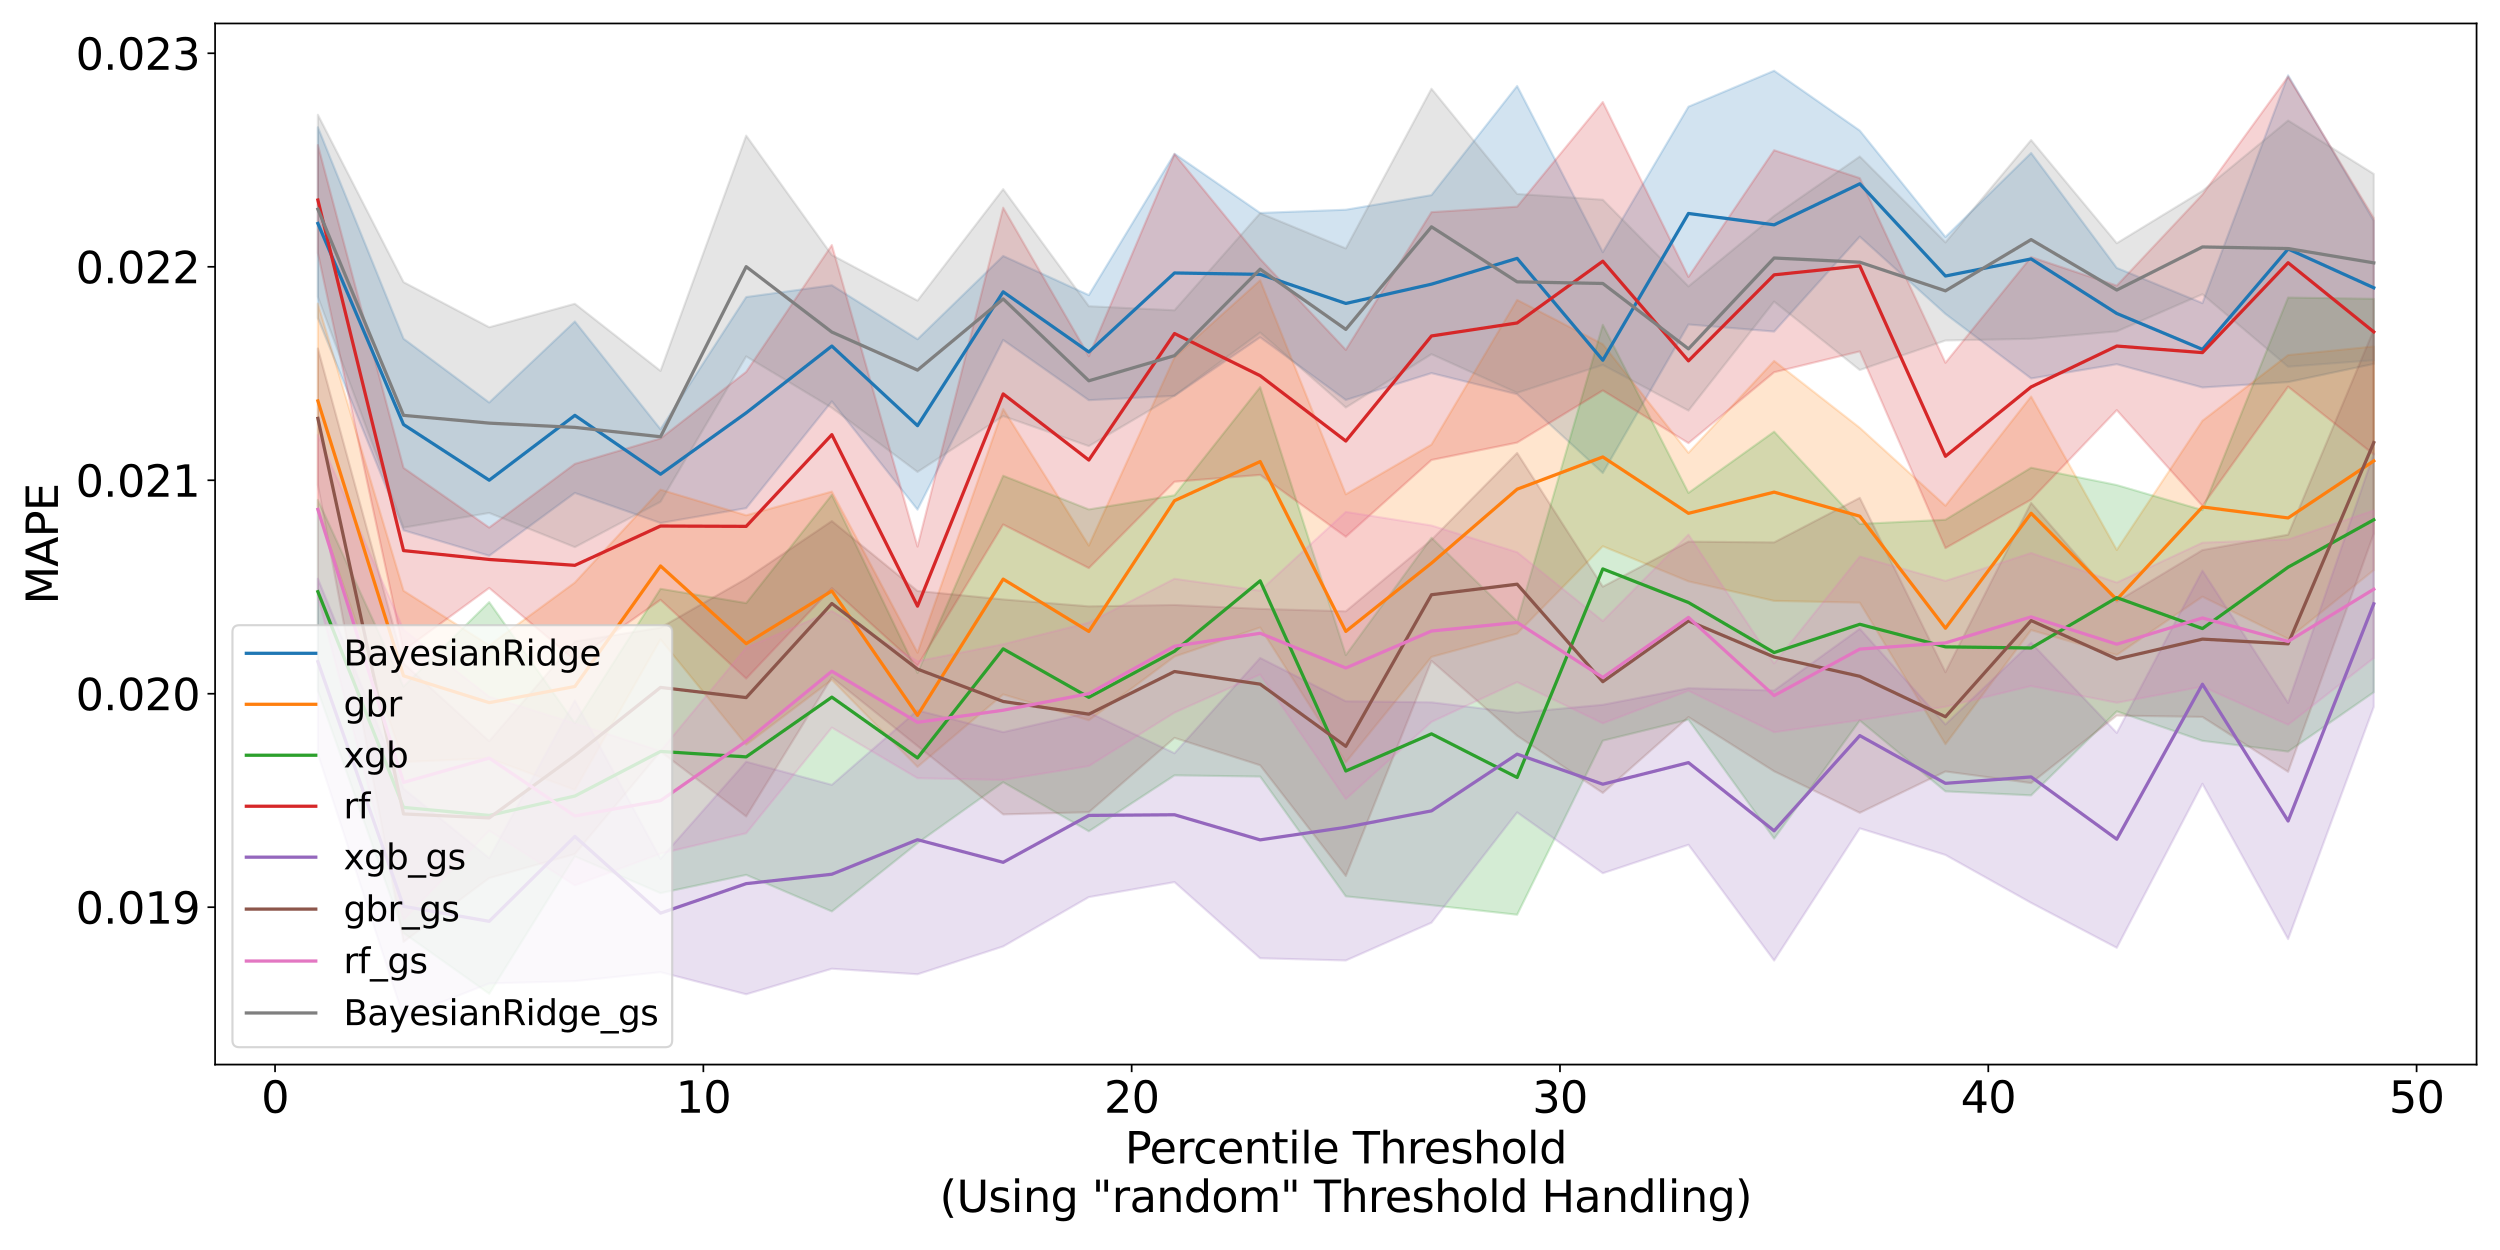 <?xml version="1.0" encoding="utf-8" standalone="no"?>
<!DOCTYPE svg PUBLIC "-//W3C//DTD SVG 1.1//EN"
  "http://www.w3.org/Graphics/SVG/1.1/DTD/svg11.dtd">
<svg xmlns:xlink="http://www.w3.org/1999/xlink" width="1152pt" height="576pt" viewBox="0 0 1152 576" xmlns="http://www.w3.org/2000/svg" version="1.1">
 <defs>
  <style type="text/css">*{stroke-linejoin: round; stroke-linecap: butt}</style>
 </defs>
 <g id="figure_1">
  <g id="patch_1">
   <path d="M 0 576 
L 1152 576 
L 1152 0 
L 0 0 
z
" style="fill: #ffffff"/>
  </g>
  <g id="axes_1">
   <g id="patch_2">
    <path d="M 99.11 490.552 
L 1141.2 490.552 
L 1141.2 10.8 
L 99.11 10.8 
z
" style="fill: #ffffff"/>
   </g>
   <g id="PolyCollection_1">
    <defs>
     <path id="m01909a61e6" d="M 146.478 -517.338 
L 146.478 -429.423 
L 185.951 -331.64 
L 225.424 -319.913 
L 264.897 -348.861 
L 304.37 -334.998 
L 343.843 -341.841 
L 383.316 -391.044 
L 422.789 -341.162 
L 462.263 -419.337 
L 501.736 -391.6 
L 541.209 -393.608 
L 580.682 -420.566 
L 620.155 -391.697 
L 659.628 -404.064 
L 699.101 -394.306 
L 738.574 -358.037 
L 778.047 -426.482 
L 817.521 -423.212 
L 856.994 -466.954 
L 896.467 -431.342 
L 935.94 -401.613 
L 975.413 -408.172 
L 1014.886 -397.453 
L 1054.359 -399.935 
L 1093.832 -408.326 
L 1093.832 -474.315 
L 1093.832 -474.315 
L 1054.359 -541.293 
L 1014.886 -436.315 
L 975.413 -452.537 
L 935.94 -505.517 
L 896.467 -466.798 
L 856.994 -515.817 
L 817.521 -543.393 
L 778.047 -526.829 
L 738.574 -459.8 
L 699.101 -536.375 
L 659.628 -486.092 
L 620.155 -479.352 
L 580.682 -477.877 
L 541.209 -505.148 
L 501.736 -440.007 
L 462.263 -458.047 
L 422.789 -419.681 
L 383.316 -444.552 
L 343.843 -439.122 
L 304.37 -378.213 
L 264.897 -427.857 
L 225.424 -390.517 
L 185.951 -419.924 
L 146.478 -517.338 
z
" style="stroke: #1f77b4; stroke-opacity: 0.2"/>
    </defs>
    <g clip-path="url(#p52f78521dc)">
     <use xlink:href="#m01909a61e6" x="0" y="576" style="fill: #1f77b4; fill-opacity: 0.2; stroke: #1f77b4; stroke-opacity: 0.2"/>
    </g>
   </g>
   <g id="PolyCollection_2">
    <defs>
     <path id="m64535c2a07" d="M 146.478 -436.108 
L 146.478 -340.884 
L 185.951 -224.886 
L 225.424 -226.577 
L 264.897 -212.03 
L 304.37 -281.344 
L 343.843 -232.881 
L 383.316 -262.744 
L 422.789 -222.61 
L 462.263 -256.029 
L 501.736 -244.096 
L 541.209 -273.464 
L 580.682 -286.856 
L 620.155 -224.731 
L 659.628 -273.299 
L 699.101 -284.061 
L 738.574 -324.294 
L 778.047 -308.11 
L 817.521 -299.122 
L 856.994 -298.313 
L 896.467 -233.078 
L 935.94 -285.676 
L 975.413 -274.187 
L 1014.886 -301.062 
L 1054.359 -281.634 
L 1093.832 -313.29 
L 1093.832 -416.349 
L 1093.832 -416.349 
L 1054.359 -412.381 
L 1014.886 -382.12 
L 975.413 -322.579 
L 935.94 -393.281 
L 896.467 -342.949 
L 856.994 -378.862 
L 817.521 -409.684 
L 778.047 -367.323 
L 738.574 -417.388 
L 699.101 -437.79 
L 659.628 -371.127 
L 620.155 -348.216 
L 580.682 -446.837 
L 541.209 -411.329 
L 501.736 -324.579 
L 462.263 -387.559 
L 422.789 -275.24 
L 383.316 -349.476 
L 343.843 -338.533 
L 304.37 -350.363 
L 264.897 -307.551 
L 225.424 -278.659 
L 185.951 -303.77 
L 146.478 -436.108 
z
" style="stroke: #ff7f0e; stroke-opacity: 0.2"/>
    </defs>
    <g clip-path="url(#p52f78521dc)">
     <use xlink:href="#m64535c2a07" x="0" y="576" style="fill: #ff7f0e; fill-opacity: 0.2; stroke: #ff7f0e; stroke-opacity: 0.2"/>
    </g>
   </g>
   <g id="PolyCollection_3">
    <defs>
     <path id="m22da0d39d2" d="M 146.478 -345.618 
L 146.478 -257.666 
L 185.951 -146.061 
L 225.424 -118.066 
L 264.897 -181.372 
L 304.37 -164.446 
L 343.843 -172.857 
L 383.316 -156.016 
L 422.789 -187.512 
L 462.263 -215.572 
L 501.736 -192.955 
L 541.209 -218.719 
L 580.682 -218.158 
L 620.155 -162.974 
L 659.628 -158.878 
L 699.101 -154.493 
L 738.574 -234.706 
L 778.047 -244.383 
L 817.521 -189.589 
L 856.994 -243.992 
L 896.467 -211.335 
L 935.94 -209.492 
L 975.413 -248.215 
L 1014.886 -234.617 
L 1054.359 -229.67 
L 1093.832 -257.01 
L 1093.832 -438.294 
L 1093.832 -438.294 
L 1054.359 -438.88 
L 1014.886 -340.936 
L 975.413 -352.476 
L 935.94 -360.479 
L 896.467 -336.499 
L 856.994 -334.564 
L 817.521 -377.08 
L 778.047 -348.868 
L 738.574 -426.326 
L 699.101 -289.676 
L 659.628 -328.196 
L 620.155 -274.129 
L 580.682 -397.586 
L 541.209 -347.749 
L 501.736 -341.255 
L 462.263 -356.773 
L 422.789 -265.905 
L 383.316 -347.969 
L 343.843 -298.083 
L 304.37 -304.662 
L 264.897 -242.715 
L 225.424 -298.533 
L 185.951 -259.626 
L 146.478 -345.618 
z
" style="stroke: #2ca02c; stroke-opacity: 0.2"/>
    </defs>
    <g clip-path="url(#p52f78521dc)">
     <use xlink:href="#m22da0d39d2" x="0" y="576" style="fill: #2ca02c; fill-opacity: 0.2; stroke: #2ca02c; stroke-opacity: 0.2"/>
    </g>
   </g>
   <g id="PolyCollection_4">
    <defs>
     <path id="m56a2da8951" d="M 146.478 -509.125 
L 146.478 -459.365 
L 185.951 -276.23 
L 225.424 -305.063 
L 264.897 -271.735 
L 304.37 -299.605 
L 343.843 -263.316 
L 383.316 -304.963 
L 422.789 -269.24 
L 462.263 -334.316 
L 501.736 -314.222 
L 541.209 -354.028 
L 580.682 -357.176 
L 620.155 -328.659 
L 659.628 -364.052 
L 699.101 -372.053 
L 738.574 -396.093 
L 778.047 -371.813 
L 817.521 -404.481 
L 856.994 -414.083 
L 896.467 -323.442 
L 935.94 -345.789 
L 975.413 -387.013 
L 1014.886 -342.889 
L 1054.359 -397.83 
L 1093.832 -366.579 
L 1093.832 -475.544 
L 1093.832 -475.544 
L 1054.359 -540.717 
L 1014.886 -486.356 
L 975.413 -444.365 
L 935.94 -457.52 
L 896.467 -408.829 
L 856.994 -493.914 
L 817.521 -506.771 
L 778.047 -448.383 
L 738.574 -528.994 
L 699.101 -480.77 
L 659.628 -478.237 
L 620.155 -414.772 
L 580.682 -456.666 
L 541.209 -504.949 
L 501.736 -411.869 
L 462.263 -480.282 
L 422.789 -324.136 
L 383.316 -463.054 
L 343.843 -404.631 
L 304.37 -373.95 
L 264.897 -362.229 
L 225.424 -332.878 
L 185.951 -360.387 
L 146.478 -509.125 
z
" style="stroke: #d62728; stroke-opacity: 0.2"/>
    </defs>
    <g clip-path="url(#p52f78521dc)">
     <use xlink:href="#m56a2da8951" x="0" y="576" style="fill: #d62728; fill-opacity: 0.2; stroke: #d62728; stroke-opacity: 0.2"/>
    </g>
   </g>
   <g id="PolyCollection_5">
    <defs>
     <path id="mfd6b260ff7" d="M 146.478 -309.35 
L 146.478 -228.538 
L 185.951 -107.255 
L 225.424 -122.826 
L 264.897 -123.895 
L 304.37 -128.023 
L 343.843 -117.833 
L 383.316 -129.606 
L 422.789 -127.06 
L 462.263 -139.887 
L 501.736 -162.625 
L 541.209 -169.53 
L 580.682 -134.439 
L 620.155 -133.413 
L 659.628 -150.827 
L 699.101 -201.667 
L 738.574 -173.628 
L 778.047 -186.724 
L 817.521 -133.368 
L 856.994 -194.297 
L 896.467 -182.048 
L 935.94 -159.97 
L 975.413 -139.259 
L 1014.886 -214.83 
L 1054.359 -143.256 
L 1093.832 -250.28 
L 1093.832 -366.909 
L 1093.832 -366.909 
L 1054.359 -252.092 
L 1014.886 -313.054 
L 975.413 -238.277 
L 935.94 -279.819 
L 896.467 -242.179 
L 856.994 -286.251 
L 817.521 -257.816 
L 778.047 -258.856 
L 738.574 -251.226 
L 699.101 -247.568 
L 659.628 -252.35 
L 620.155 -252.848 
L 580.682 -272.801 
L 541.209 -228.898 
L 501.736 -247.657 
L 462.263 -238.619 
L 422.789 -248.655 
L 383.316 -214.332 
L 343.843 -224.984 
L 304.37 -180.246 
L 264.897 -253.264 
L 225.424 -180.551 
L 185.951 -212.57 
L 146.478 -309.35 
z
" style="stroke: #9467bd; stroke-opacity: 0.2"/>
    </defs>
    <g clip-path="url(#p52f78521dc)">
     <use xlink:href="#mfd6b260ff7" x="0" y="576" style="fill: #9467bd; fill-opacity: 0.2; stroke: #9467bd; stroke-opacity: 0.2"/>
    </g>
   </g>
   <g id="PolyCollection_6">
    <defs>
     <path id="mc20f4c50bb" d="M 146.478 -415.412 
L 146.478 -352.499 
L 185.951 -141.967 
L 225.424 -171.39 
L 264.897 -182.465 
L 304.37 -229.691 
L 343.843 -199.784 
L 383.316 -263.876 
L 422.789 -232.258 
L 462.263 -200.726 
L 501.736 -201.729 
L 541.209 -235.991 
L 580.682 -223.363 
L 620.155 -172.349 
L 659.628 -271.477 
L 699.101 -236.994 
L 738.574 -210.624 
L 778.047 -245.566 
L 817.521 -220.594 
L 856.994 -201.468 
L 896.467 -220.515 
L 935.94 -215.164 
L 975.413 -246.266 
L 1014.886 -245.647 
L 1054.359 -220.355 
L 1093.832 -330.059 
L 1093.832 -424.019 
L 1093.832 -424.019 
L 1054.359 -329.617 
L 1014.886 -322.52 
L 975.413 -298.786 
L 935.94 -344.263 
L 896.467 -266.25 
L 856.994 -346.599 
L 817.521 -326.062 
L 778.047 -326.406 
L 738.574 -305.649 
L 699.101 -367.281 
L 659.628 -327.236 
L 620.155 -294.312 
L 580.682 -295.418 
L 541.209 -297.225 
L 501.736 -296.586 
L 462.263 -299.775 
L 422.789 -303.683 
L 383.316 -335.888 
L 343.843 -309.321 
L 304.37 -286.785 
L 264.897 -280.391 
L 225.424 -234.476 
L 185.951 -270.32 
L 146.478 -415.412 
z
" style="stroke: #8c564b; stroke-opacity: 0.2"/>
    </defs>
    <g clip-path="url(#p52f78521dc)">
     <use xlink:href="#mc20f4c50bb" x="0" y="576" style="fill: #8c564b; fill-opacity: 0.2; stroke: #8c564b; stroke-opacity: 0.2"/>
    </g>
   </g>
   <g id="PolyCollection_7">
    <defs>
     <path id="m03804dda75" d="M 146.478 -375.572 
L 146.478 -301.052 
L 185.951 -152.098 
L 225.424 -193.226 
L 264.897 -168.046 
L 304.37 -182.657 
L 343.843 -192.041 
L 383.316 -240.74 
L 422.789 -217.392 
L 462.263 -216.611 
L 501.736 -223.007 
L 541.209 -247.629 
L 580.682 -265.213 
L 620.155 -207.789 
L 659.628 -243.347 
L 699.101 -261.679 
L 738.574 -242.67 
L 778.047 -257.691 
L 817.521 -238.608 
L 856.994 -244.142 
L 896.467 -250.349 
L 935.94 -259.879 
L 975.413 -252.17 
L 1014.886 -259.62 
L 1054.359 -242.04 
L 1093.832 -272.792 
L 1093.832 -340.785 
L 1093.832 -340.785 
L 1054.359 -327.413 
L 1014.886 -325.938 
L 975.413 -307.541 
L 935.94 -321.189 
L 896.467 -308.315 
L 856.994 -319.54 
L 817.521 -270.276 
L 778.047 -329.659 
L 738.574 -289.81 
L 699.101 -321.534 
L 659.628 -333.842 
L 620.155 -340.115 
L 580.682 -303.786 
L 541.209 -309.3 
L 501.736 -289.102 
L 462.263 -279.149 
L 422.789 -271.31 
L 383.316 -294.425 
L 343.843 -277.546 
L 304.37 -229.913 
L 264.897 -242.661 
L 225.424 -254.983 
L 185.951 -285.82 
L 146.478 -375.572 
z
" style="stroke: #e377c2; stroke-opacity: 0.2"/>
    </defs>
    <g clip-path="url(#p52f78521dc)">
     <use xlink:href="#m03804dda75" x="0" y="576" style="fill: #e377c2; fill-opacity: 0.2; stroke: #e377c2; stroke-opacity: 0.2"/>
    </g>
   </g>
   <g id="PolyCollection_8">
    <defs>
     <path id="mcd032d65b9" d="M 146.478 -523.113 
L 146.478 -439.162 
L 185.951 -332.877 
L 225.424 -339.649 
L 264.897 -323.87 
L 304.37 -344.779 
L 343.843 -411.768 
L 383.316 -388.061 
L 422.789 -358.54 
L 462.263 -384.278 
L 501.736 -370.436 
L 541.209 -393.682 
L 580.682 -422.786 
L 620.155 -388.22 
L 659.628 -412.795 
L 699.101 -394.987 
L 738.574 -407.839 
L 778.047 -386.802 
L 817.521 -437.036 
L 856.994 -405.498 
L 896.467 -419.101 
L 935.94 -419.887 
L 975.413 -423.303 
L 1014.886 -440.416 
L 1054.359 -407.019 
L 1093.832 -410.011 
L 1093.832 -495.844 
L 1093.832 -495.844 
L 1054.359 -520.474 
L 1014.886 -488.007 
L 975.413 -463.93 
L 935.94 -511.458 
L 896.467 -464.294 
L 856.994 -503.883 
L 817.521 -476.517 
L 778.047 -444.02 
L 738.574 -483.96 
L 699.101 -486.625 
L 659.628 -535.102 
L 620.155 -461.505 
L 580.682 -477.748 
L 541.209 -433.018 
L 501.736 -434.889 
L 462.263 -488.835 
L 422.789 -437.482 
L 383.316 -458.46 
L 343.843 -513.494 
L 304.37 -405.086 
L 264.897 -436.017 
L 225.424 -425.2 
L 185.951 -445.988 
L 146.478 -523.113 
z
" style="stroke: #7f7f7f; stroke-opacity: 0.2"/>
    </defs>
    <g clip-path="url(#p52f78521dc)">
     <use xlink:href="#mcd032d65b9" x="0" y="576" style="fill: #7f7f7f; fill-opacity: 0.2; stroke: #7f7f7f; stroke-opacity: 0.2"/>
    </g>
   </g>
   <g id="matplotlib.axis_1">
    <g id="xtick_1">
     <g id="line2d_1">
      <defs>
       <path id="m8729db21e5" d="M 0 0 
L 0 3.5 
" style="stroke: #000000; stroke-width: 0.8"/>
      </defs>
      <g>
       <use xlink:href="#m8729db21e5" x="126.741" y="490.552" style="stroke: #000000; stroke-width: 0.8"/>
      </g>
     </g>
     <g id="text_1">
      <!-- 0 -->
      <g transform="translate(120.379 512.749) scale(0.2 -0.2)">
       <defs>
        <path id="DejaVuSans-30" d="M 2034 4250 
Q 1547 4250 1301 3770 
Q 1056 3291 1056 2328 
Q 1056 1369 1301 889 
Q 1547 409 2034 409 
Q 2525 409 2770 889 
Q 3016 1369 3016 2328 
Q 3016 3291 2770 3770 
Q 2525 4250 2034 4250 
z
M 2034 4750 
Q 2819 4750 3233 4129 
Q 3647 3509 3647 2328 
Q 3647 1150 3233 529 
Q 2819 -91 2034 -91 
Q 1250 -91 836 529 
Q 422 1150 422 2328 
Q 422 3509 836 4129 
Q 1250 4750 2034 4750 
z
" transform="scale(0.016)"/>
       </defs>
       <use xlink:href="#DejaVuSans-30"/>
      </g>
     </g>
    </g>
    <g id="xtick_2">
     <g id="line2d_2">
      <g>
       <use xlink:href="#m8729db21e5" x="324.107" y="490.552" style="stroke: #000000; stroke-width: 0.8"/>
      </g>
     </g>
     <g id="text_2">
      <!-- 10 -->
      <g transform="translate(311.382 512.749) scale(0.2 -0.2)">
       <defs>
        <path id="DejaVuSans-31" d="M 794 531 
L 1825 531 
L 1825 4091 
L 703 3866 
L 703 4441 
L 1819 4666 
L 2450 4666 
L 2450 531 
L 3481 531 
L 3481 0 
L 794 0 
L 794 531 
z
" transform="scale(0.016)"/>
       </defs>
       <use xlink:href="#DejaVuSans-31"/>
       <use xlink:href="#DejaVuSans-30" x="63.623"/>
      </g>
     </g>
    </g>
    <g id="xtick_3">
     <g id="line2d_3">
      <g>
       <use xlink:href="#m8729db21e5" x="521.472" y="490.552" style="stroke: #000000; stroke-width: 0.8"/>
      </g>
     </g>
     <g id="text_3">
      <!-- 20 -->
      <g transform="translate(508.747 512.749) scale(0.2 -0.2)">
       <defs>
        <path id="DejaVuSans-32" d="M 1228 531 
L 3431 531 
L 3431 0 
L 469 0 
L 469 531 
Q 828 903 1448 1529 
Q 2069 2156 2228 2338 
Q 2531 2678 2651 2914 
Q 2772 3150 2772 3378 
Q 2772 3750 2511 3984 
Q 2250 4219 1831 4219 
Q 1534 4219 1204 4116 
Q 875 4013 500 3803 
L 500 4441 
Q 881 4594 1212 4672 
Q 1544 4750 1819 4750 
Q 2544 4750 2975 4387 
Q 3406 4025 3406 3419 
Q 3406 3131 3298 2873 
Q 3191 2616 2906 2266 
Q 2828 2175 2409 1742 
Q 1991 1309 1228 531 
z
" transform="scale(0.016)"/>
       </defs>
       <use xlink:href="#DejaVuSans-32"/>
       <use xlink:href="#DejaVuSans-30" x="63.623"/>
      </g>
     </g>
    </g>
    <g id="xtick_4">
     <g id="line2d_4">
      <g>
       <use xlink:href="#m8729db21e5" x="718.838" y="490.552" style="stroke: #000000; stroke-width: 0.8"/>
      </g>
     </g>
     <g id="text_4">
      <!-- 30 -->
      <g transform="translate(706.113 512.749) scale(0.2 -0.2)">
       <defs>
        <path id="DejaVuSans-33" d="M 2597 2516 
Q 3050 2419 3304 2112 
Q 3559 1806 3559 1356 
Q 3559 666 3084 287 
Q 2609 -91 1734 -91 
Q 1441 -91 1130 -33 
Q 819 25 488 141 
L 488 750 
Q 750 597 1062 519 
Q 1375 441 1716 441 
Q 2309 441 2620 675 
Q 2931 909 2931 1356 
Q 2931 1769 2642 2001 
Q 2353 2234 1838 2234 
L 1294 2234 
L 1294 2753 
L 1863 2753 
Q 2328 2753 2575 2939 
Q 2822 3125 2822 3475 
Q 2822 3834 2567 4026 
Q 2313 4219 1838 4219 
Q 1578 4219 1281 4162 
Q 984 4106 628 3988 
L 628 4550 
Q 988 4650 1302 4700 
Q 1616 4750 1894 4750 
Q 2613 4750 3031 4423 
Q 3450 4097 3450 3541 
Q 3450 3153 3228 2886 
Q 3006 2619 2597 2516 
z
" transform="scale(0.016)"/>
       </defs>
       <use xlink:href="#DejaVuSans-33"/>
       <use xlink:href="#DejaVuSans-30" x="63.623"/>
      </g>
     </g>
    </g>
    <g id="xtick_5">
     <g id="line2d_5">
      <g>
       <use xlink:href="#m8729db21e5" x="916.203" y="490.552" style="stroke: #000000; stroke-width: 0.8"/>
      </g>
     </g>
     <g id="text_5">
      <!-- 40 -->
      <g transform="translate(903.478 512.749) scale(0.2 -0.2)">
       <defs>
        <path id="DejaVuSans-34" d="M 2419 4116 
L 825 1625 
L 2419 1625 
L 2419 4116 
z
M 2253 4666 
L 3047 4666 
L 3047 1625 
L 3713 1625 
L 3713 1100 
L 3047 1100 
L 3047 0 
L 2419 0 
L 2419 1100 
L 313 1100 
L 313 1709 
L 2253 4666 
z
" transform="scale(0.016)"/>
       </defs>
       <use xlink:href="#DejaVuSans-34"/>
       <use xlink:href="#DejaVuSans-30" x="63.623"/>
      </g>
     </g>
    </g>
    <g id="xtick_6">
     <g id="line2d_6">
      <g>
       <use xlink:href="#m8729db21e5" x="1113.569" y="490.552" style="stroke: #000000; stroke-width: 0.8"/>
      </g>
     </g>
     <g id="text_6">
      <!-- 50 -->
      <g transform="translate(1100.844 512.749) scale(0.2 -0.2)">
       <defs>
        <path id="DejaVuSans-35" d="M 691 4666 
L 3169 4666 
L 3169 4134 
L 1269 4134 
L 1269 2991 
Q 1406 3038 1543 3061 
Q 1681 3084 1819 3084 
Q 2600 3084 3056 2656 
Q 3513 2228 3513 1497 
Q 3513 744 3044 326 
Q 2575 -91 1722 -91 
Q 1428 -91 1123 -41 
Q 819 9 494 109 
L 494 744 
Q 775 591 1075 516 
Q 1375 441 1709 441 
Q 2250 441 2565 725 
Q 2881 1009 2881 1497 
Q 2881 1984 2565 2268 
Q 2250 2553 1709 2553 
Q 1456 2553 1204 2497 
Q 953 2441 691 2322 
L 691 4666 
z
" transform="scale(0.016)"/>
       </defs>
       <use xlink:href="#DejaVuSans-35"/>
       <use xlink:href="#DejaVuSans-30" x="63.623"/>
      </g>
     </g>
    </g>
    <g id="text_7">
     <!-- Percentile Threshold -->
     <g transform="translate(518.375 536.105) scale(0.2 -0.2)">
      <defs>
       <path id="DejaVuSans-50" d="M 1259 4147 
L 1259 2394 
L 2053 2394 
Q 2494 2394 2734 2622 
Q 2975 2850 2975 3272 
Q 2975 3691 2734 3919 
Q 2494 4147 2053 4147 
L 1259 4147 
z
M 628 4666 
L 2053 4666 
Q 2838 4666 3239 4311 
Q 3641 3956 3641 3272 
Q 3641 2581 3239 2228 
Q 2838 1875 2053 1875 
L 1259 1875 
L 1259 0 
L 628 0 
L 628 4666 
z
" transform="scale(0.016)"/>
       <path id="DejaVuSans-65" d="M 3597 1894 
L 3597 1613 
L 953 1613 
Q 991 1019 1311 708 
Q 1631 397 2203 397 
Q 2534 397 2845 478 
Q 3156 559 3463 722 
L 3463 178 
Q 3153 47 2828 -22 
Q 2503 -91 2169 -91 
Q 1331 -91 842 396 
Q 353 884 353 1716 
Q 353 2575 817 3079 
Q 1281 3584 2069 3584 
Q 2775 3584 3186 3129 
Q 3597 2675 3597 1894 
z
M 3022 2063 
Q 3016 2534 2758 2815 
Q 2500 3097 2075 3097 
Q 1594 3097 1305 2825 
Q 1016 2553 972 2059 
L 3022 2063 
z
" transform="scale(0.016)"/>
       <path id="DejaVuSans-72" d="M 2631 2963 
Q 2534 3019 2420 3045 
Q 2306 3072 2169 3072 
Q 1681 3072 1420 2755 
Q 1159 2438 1159 1844 
L 1159 0 
L 581 0 
L 581 3500 
L 1159 3500 
L 1159 2956 
Q 1341 3275 1631 3429 
Q 1922 3584 2338 3584 
Q 2397 3584 2469 3576 
Q 2541 3569 2628 3553 
L 2631 2963 
z
" transform="scale(0.016)"/>
       <path id="DejaVuSans-63" d="M 3122 3366 
L 3122 2828 
Q 2878 2963 2633 3030 
Q 2388 3097 2138 3097 
Q 1578 3097 1268 2742 
Q 959 2388 959 1747 
Q 959 1106 1268 751 
Q 1578 397 2138 397 
Q 2388 397 2633 464 
Q 2878 531 3122 666 
L 3122 134 
Q 2881 22 2623 -34 
Q 2366 -91 2075 -91 
Q 1284 -91 818 406 
Q 353 903 353 1747 
Q 353 2603 823 3093 
Q 1294 3584 2113 3584 
Q 2378 3584 2631 3529 
Q 2884 3475 3122 3366 
z
" transform="scale(0.016)"/>
       <path id="DejaVuSans-6e" d="M 3513 2113 
L 3513 0 
L 2938 0 
L 2938 2094 
Q 2938 2591 2744 2837 
Q 2550 3084 2163 3084 
Q 1697 3084 1428 2787 
Q 1159 2491 1159 1978 
L 1159 0 
L 581 0 
L 581 3500 
L 1159 3500 
L 1159 2956 
Q 1366 3272 1645 3428 
Q 1925 3584 2291 3584 
Q 2894 3584 3203 3211 
Q 3513 2838 3513 2113 
z
" transform="scale(0.016)"/>
       <path id="DejaVuSans-74" d="M 1172 4494 
L 1172 3500 
L 2356 3500 
L 2356 3053 
L 1172 3053 
L 1172 1153 
Q 1172 725 1289 603 
Q 1406 481 1766 481 
L 2356 481 
L 2356 0 
L 1766 0 
Q 1100 0 847 248 
Q 594 497 594 1153 
L 594 3053 
L 172 3053 
L 172 3500 
L 594 3500 
L 594 4494 
L 1172 4494 
z
" transform="scale(0.016)"/>
       <path id="DejaVuSans-69" d="M 603 3500 
L 1178 3500 
L 1178 0 
L 603 0 
L 603 3500 
z
M 603 4863 
L 1178 4863 
L 1178 4134 
L 603 4134 
L 603 4863 
z
" transform="scale(0.016)"/>
       <path id="DejaVuSans-6c" d="M 603 4863 
L 1178 4863 
L 1178 0 
L 603 0 
L 603 4863 
z
" transform="scale(0.016)"/>
       <path id="DejaVuSans-20" transform="scale(0.016)"/>
       <path id="DejaVuSans-54" d="M -19 4666 
L 3928 4666 
L 3928 4134 
L 2272 4134 
L 2272 0 
L 1638 0 
L 1638 4134 
L -19 4134 
L -19 4666 
z
" transform="scale(0.016)"/>
       <path id="DejaVuSans-68" d="M 3513 2113 
L 3513 0 
L 2938 0 
L 2938 2094 
Q 2938 2591 2744 2837 
Q 2550 3084 2163 3084 
Q 1697 3084 1428 2787 
Q 1159 2491 1159 1978 
L 1159 0 
L 581 0 
L 581 4863 
L 1159 4863 
L 1159 2956 
Q 1366 3272 1645 3428 
Q 1925 3584 2291 3584 
Q 2894 3584 3203 3211 
Q 3513 2838 3513 2113 
z
" transform="scale(0.016)"/>
       <path id="DejaVuSans-73" d="M 2834 3397 
L 2834 2853 
Q 2591 2978 2328 3040 
Q 2066 3103 1784 3103 
Q 1356 3103 1142 2972 
Q 928 2841 928 2578 
Q 928 2378 1081 2264 
Q 1234 2150 1697 2047 
L 1894 2003 
Q 2506 1872 2764 1633 
Q 3022 1394 3022 966 
Q 3022 478 2636 193 
Q 2250 -91 1575 -91 
Q 1294 -91 989 -36 
Q 684 19 347 128 
L 347 722 
Q 666 556 975 473 
Q 1284 391 1588 391 
Q 1994 391 2212 530 
Q 2431 669 2431 922 
Q 2431 1156 2273 1281 
Q 2116 1406 1581 1522 
L 1381 1569 
Q 847 1681 609 1914 
Q 372 2147 372 2553 
Q 372 3047 722 3315 
Q 1072 3584 1716 3584 
Q 2034 3584 2315 3537 
Q 2597 3491 2834 3397 
z
" transform="scale(0.016)"/>
       <path id="DejaVuSans-6f" d="M 1959 3097 
Q 1497 3097 1228 2736 
Q 959 2375 959 1747 
Q 959 1119 1226 758 
Q 1494 397 1959 397 
Q 2419 397 2687 759 
Q 2956 1122 2956 1747 
Q 2956 2369 2687 2733 
Q 2419 3097 1959 3097 
z
M 1959 3584 
Q 2709 3584 3137 3096 
Q 3566 2609 3566 1747 
Q 3566 888 3137 398 
Q 2709 -91 1959 -91 
Q 1206 -91 779 398 
Q 353 888 353 1747 
Q 353 2609 779 3096 
Q 1206 3584 1959 3584 
z
" transform="scale(0.016)"/>
       <path id="DejaVuSans-64" d="M 2906 2969 
L 2906 4863 
L 3481 4863 
L 3481 0 
L 2906 0 
L 2906 525 
Q 2725 213 2448 61 
Q 2172 -91 1784 -91 
Q 1150 -91 751 415 
Q 353 922 353 1747 
Q 353 2572 751 3078 
Q 1150 3584 1784 3584 
Q 2172 3584 2448 3432 
Q 2725 3281 2906 2969 
z
M 947 1747 
Q 947 1113 1208 752 
Q 1469 391 1925 391 
Q 2381 391 2643 752 
Q 2906 1113 2906 1747 
Q 2906 2381 2643 2742 
Q 2381 3103 1925 3103 
Q 1469 3103 1208 2742 
Q 947 2381 947 1747 
z
" transform="scale(0.016)"/>
      </defs>
      <use xlink:href="#DejaVuSans-50"/>
      <use xlink:href="#DejaVuSans-65" x="56.678"/>
      <use xlink:href="#DejaVuSans-72" x="118.201"/>
      <use xlink:href="#DejaVuSans-63" x="157.064"/>
      <use xlink:href="#DejaVuSans-65" x="212.045"/>
      <use xlink:href="#DejaVuSans-6e" x="273.568"/>
      <use xlink:href="#DejaVuSans-74" x="336.947"/>
      <use xlink:href="#DejaVuSans-69" x="376.156"/>
      <use xlink:href="#DejaVuSans-6c" x="403.939"/>
      <use xlink:href="#DejaVuSans-65" x="431.723"/>
      <use xlink:href="#DejaVuSans-20" x="493.246"/>
      <use xlink:href="#DejaVuSans-54" x="525.033"/>
      <use xlink:href="#DejaVuSans-68" x="586.117"/>
      <use xlink:href="#DejaVuSans-72" x="649.496"/>
      <use xlink:href="#DejaVuSans-65" x="688.359"/>
      <use xlink:href="#DejaVuSans-73" x="749.883"/>
      <use xlink:href="#DejaVuSans-68" x="801.982"/>
      <use xlink:href="#DejaVuSans-6f" x="865.361"/>
      <use xlink:href="#DejaVuSans-6c" x="926.543"/>
      <use xlink:href="#DejaVuSans-64" x="954.326"/>
     </g>
     <!-- (Using "random" Threshold Handling) -->
     <g transform="translate(432.988 558.501) scale(0.2 -0.2)">
      <defs>
       <path id="DejaVuSans-28" d="M 1984 4856 
Q 1566 4138 1362 3434 
Q 1159 2731 1159 2009 
Q 1159 1288 1364 580 
Q 1569 -128 1984 -844 
L 1484 -844 
Q 1016 -109 783 600 
Q 550 1309 550 2009 
Q 550 2706 781 3412 
Q 1013 4119 1484 4856 
L 1984 4856 
z
" transform="scale(0.016)"/>
       <path id="DejaVuSans-55" d="M 556 4666 
L 1191 4666 
L 1191 1831 
Q 1191 1081 1462 751 
Q 1734 422 2344 422 
Q 2950 422 3222 751 
Q 3494 1081 3494 1831 
L 3494 4666 
L 4128 4666 
L 4128 1753 
Q 4128 841 3676 375 
Q 3225 -91 2344 -91 
Q 1459 -91 1007 375 
Q 556 841 556 1753 
L 556 4666 
z
" transform="scale(0.016)"/>
       <path id="DejaVuSans-67" d="M 2906 1791 
Q 2906 2416 2648 2759 
Q 2391 3103 1925 3103 
Q 1463 3103 1205 2759 
Q 947 2416 947 1791 
Q 947 1169 1205 825 
Q 1463 481 1925 481 
Q 2391 481 2648 825 
Q 2906 1169 2906 1791 
z
M 3481 434 
Q 3481 -459 3084 -895 
Q 2688 -1331 1869 -1331 
Q 1566 -1331 1297 -1286 
Q 1028 -1241 775 -1147 
L 775 -588 
Q 1028 -725 1275 -790 
Q 1522 -856 1778 -856 
Q 2344 -856 2625 -561 
Q 2906 -266 2906 331 
L 2906 616 
Q 2728 306 2450 153 
Q 2172 0 1784 0 
Q 1141 0 747 490 
Q 353 981 353 1791 
Q 353 2603 747 3093 
Q 1141 3584 1784 3584 
Q 2172 3584 2450 3431 
Q 2728 3278 2906 2969 
L 2906 3500 
L 3481 3500 
L 3481 434 
z
" transform="scale(0.016)"/>
       <path id="DejaVuSans-22" d="M 1147 4666 
L 1147 2931 
L 616 2931 
L 616 4666 
L 1147 4666 
z
M 2328 4666 
L 2328 2931 
L 1797 2931 
L 1797 4666 
L 2328 4666 
z
" transform="scale(0.016)"/>
       <path id="DejaVuSans-61" d="M 2194 1759 
Q 1497 1759 1228 1600 
Q 959 1441 959 1056 
Q 959 750 1161 570 
Q 1363 391 1709 391 
Q 2188 391 2477 730 
Q 2766 1069 2766 1631 
L 2766 1759 
L 2194 1759 
z
M 3341 1997 
L 3341 0 
L 2766 0 
L 2766 531 
Q 2569 213 2275 61 
Q 1981 -91 1556 -91 
Q 1019 -91 701 211 
Q 384 513 384 1019 
Q 384 1609 779 1909 
Q 1175 2209 1959 2209 
L 2766 2209 
L 2766 2266 
Q 2766 2663 2505 2880 
Q 2244 3097 1772 3097 
Q 1472 3097 1187 3025 
Q 903 2953 641 2809 
L 641 3341 
Q 956 3463 1253 3523 
Q 1550 3584 1831 3584 
Q 2591 3584 2966 3190 
Q 3341 2797 3341 1997 
z
" transform="scale(0.016)"/>
       <path id="DejaVuSans-6d" d="M 3328 2828 
Q 3544 3216 3844 3400 
Q 4144 3584 4550 3584 
Q 5097 3584 5394 3201 
Q 5691 2819 5691 2113 
L 5691 0 
L 5113 0 
L 5113 2094 
Q 5113 2597 4934 2840 
Q 4756 3084 4391 3084 
Q 3944 3084 3684 2787 
Q 3425 2491 3425 1978 
L 3425 0 
L 2847 0 
L 2847 2094 
Q 2847 2600 2669 2842 
Q 2491 3084 2119 3084 
Q 1678 3084 1418 2786 
Q 1159 2488 1159 1978 
L 1159 0 
L 581 0 
L 581 3500 
L 1159 3500 
L 1159 2956 
Q 1356 3278 1631 3431 
Q 1906 3584 2284 3584 
Q 2666 3584 2933 3390 
Q 3200 3197 3328 2828 
z
" transform="scale(0.016)"/>
       <path id="DejaVuSans-48" d="M 628 4666 
L 1259 4666 
L 1259 2753 
L 3553 2753 
L 3553 4666 
L 4184 4666 
L 4184 0 
L 3553 0 
L 3553 2222 
L 1259 2222 
L 1259 0 
L 628 0 
L 628 4666 
z
" transform="scale(0.016)"/>
       <path id="DejaVuSans-29" d="M 513 4856 
L 1013 4856 
Q 1481 4119 1714 3412 
Q 1947 2706 1947 2009 
Q 1947 1309 1714 600 
Q 1481 -109 1013 -844 
L 513 -844 
Q 928 -128 1133 580 
Q 1338 1288 1338 2009 
Q 1338 2731 1133 3434 
Q 928 4138 513 4856 
z
" transform="scale(0.016)"/>
      </defs>
      <use xlink:href="#DejaVuSans-28"/>
      <use xlink:href="#DejaVuSans-55" x="39.014"/>
      <use xlink:href="#DejaVuSans-73" x="112.207"/>
      <use xlink:href="#DejaVuSans-69" x="164.307"/>
      <use xlink:href="#DejaVuSans-6e" x="192.09"/>
      <use xlink:href="#DejaVuSans-67" x="255.469"/>
      <use xlink:href="#DejaVuSans-20" x="318.945"/>
      <use xlink:href="#DejaVuSans-22" x="350.732"/>
      <use xlink:href="#DejaVuSans-72" x="396.729"/>
      <use xlink:href="#DejaVuSans-61" x="437.842"/>
      <use xlink:href="#DejaVuSans-6e" x="499.121"/>
      <use xlink:href="#DejaVuSans-64" x="562.5"/>
      <use xlink:href="#DejaVuSans-6f" x="625.977"/>
      <use xlink:href="#DejaVuSans-6d" x="687.158"/>
      <use xlink:href="#DejaVuSans-22" x="784.57"/>
      <use xlink:href="#DejaVuSans-20" x="830.566"/>
      <use xlink:href="#DejaVuSans-54" x="862.354"/>
      <use xlink:href="#DejaVuSans-68" x="923.438"/>
      <use xlink:href="#DejaVuSans-72" x="986.816"/>
      <use xlink:href="#DejaVuSans-65" x="1025.68"/>
      <use xlink:href="#DejaVuSans-73" x="1087.203"/>
      <use xlink:href="#DejaVuSans-68" x="1139.303"/>
      <use xlink:href="#DejaVuSans-6f" x="1202.682"/>
      <use xlink:href="#DejaVuSans-6c" x="1263.863"/>
      <use xlink:href="#DejaVuSans-64" x="1291.646"/>
      <use xlink:href="#DejaVuSans-20" x="1355.123"/>
      <use xlink:href="#DejaVuSans-48" x="1386.91"/>
      <use xlink:href="#DejaVuSans-61" x="1462.105"/>
      <use xlink:href="#DejaVuSans-6e" x="1523.385"/>
      <use xlink:href="#DejaVuSans-64" x="1586.764"/>
      <use xlink:href="#DejaVuSans-6c" x="1650.24"/>
      <use xlink:href="#DejaVuSans-69" x="1678.023"/>
      <use xlink:href="#DejaVuSans-6e" x="1705.807"/>
      <use xlink:href="#DejaVuSans-67" x="1769.186"/>
      <use xlink:href="#DejaVuSans-29" x="1832.662"/>
     </g>
    </g>
   </g>
   <g id="matplotlib.axis_2">
    <g id="ytick_1">
     <g id="line2d_7">
      <defs>
       <path id="mec5edeaf3b" d="M 0 0 
L -3.5 0 
" style="stroke: #000000; stroke-width: 0.8"/>
      </defs>
      <g>
       <use xlink:href="#mec5edeaf3b" x="99.11" y="418.041" style="stroke: #000000; stroke-width: 0.8"/>
      </g>
     </g>
     <g id="text_8">
      <!-- 0.019 -->
      <g transform="translate(34.854 425.64) scale(0.2 -0.2)">
       <defs>
        <path id="DejaVuSans-2e" d="M 684 794 
L 1344 794 
L 1344 0 
L 684 0 
L 684 794 
z
" transform="scale(0.016)"/>
        <path id="DejaVuSans-39" d="M 703 97 
L 703 672 
Q 941 559 1184 500 
Q 1428 441 1663 441 
Q 2288 441 2617 861 
Q 2947 1281 2994 2138 
Q 2813 1869 2534 1725 
Q 2256 1581 1919 1581 
Q 1219 1581 811 2004 
Q 403 2428 403 3163 
Q 403 3881 828 4315 
Q 1253 4750 1959 4750 
Q 2769 4750 3195 4129 
Q 3622 3509 3622 2328 
Q 3622 1225 3098 567 
Q 2575 -91 1691 -91 
Q 1453 -91 1209 -44 
Q 966 3 703 97 
z
M 1959 2075 
Q 2384 2075 2632 2365 
Q 2881 2656 2881 3163 
Q 2881 3666 2632 3958 
Q 2384 4250 1959 4250 
Q 1534 4250 1286 3958 
Q 1038 3666 1038 3163 
Q 1038 2656 1286 2365 
Q 1534 2075 1959 2075 
z
" transform="scale(0.016)"/>
       </defs>
       <use xlink:href="#DejaVuSans-30"/>
       <use xlink:href="#DejaVuSans-2e" x="63.623"/>
       <use xlink:href="#DejaVuSans-30" x="95.41"/>
       <use xlink:href="#DejaVuSans-31" x="159.033"/>
       <use xlink:href="#DejaVuSans-39" x="222.656"/>
      </g>
     </g>
    </g>
    <g id="ytick_2">
     <g id="line2d_8">
      <g>
       <use xlink:href="#mec5edeaf3b" x="99.11" y="319.67" style="stroke: #000000; stroke-width: 0.8"/>
      </g>
     </g>
     <g id="text_9">
      <!-- 0.020 -->
      <g transform="translate(34.854 327.269) scale(0.2 -0.2)">
       <use xlink:href="#DejaVuSans-30"/>
       <use xlink:href="#DejaVuSans-2e" x="63.623"/>
       <use xlink:href="#DejaVuSans-30" x="95.41"/>
       <use xlink:href="#DejaVuSans-32" x="159.033"/>
       <use xlink:href="#DejaVuSans-30" x="222.656"/>
      </g>
     </g>
    </g>
    <g id="ytick_3">
     <g id="line2d_9">
      <g>
       <use xlink:href="#mec5edeaf3b" x="99.11" y="221.3" style="stroke: #000000; stroke-width: 0.8"/>
      </g>
     </g>
     <g id="text_10">
      <!-- 0.021 -->
      <g transform="translate(34.854 228.898) scale(0.2 -0.2)">
       <use xlink:href="#DejaVuSans-30"/>
       <use xlink:href="#DejaVuSans-2e" x="63.623"/>
       <use xlink:href="#DejaVuSans-30" x="95.41"/>
       <use xlink:href="#DejaVuSans-32" x="159.033"/>
       <use xlink:href="#DejaVuSans-31" x="222.656"/>
      </g>
     </g>
    </g>
    <g id="ytick_4">
     <g id="line2d_10">
      <g>
       <use xlink:href="#mec5edeaf3b" x="99.11" y="122.929" style="stroke: #000000; stroke-width: 0.8"/>
      </g>
     </g>
     <g id="text_11">
      <!-- 0.022 -->
      <g transform="translate(34.854 130.528) scale(0.2 -0.2)">
       <use xlink:href="#DejaVuSans-30"/>
       <use xlink:href="#DejaVuSans-2e" x="63.623"/>
       <use xlink:href="#DejaVuSans-30" x="95.41"/>
       <use xlink:href="#DejaVuSans-32" x="159.033"/>
       <use xlink:href="#DejaVuSans-32" x="222.656"/>
      </g>
     </g>
    </g>
    <g id="ytick_5">
     <g id="line2d_11">
      <g>
       <use xlink:href="#mec5edeaf3b" x="99.11" y="24.559" style="stroke: #000000; stroke-width: 0.8"/>
      </g>
     </g>
     <g id="text_12">
      <!-- 0.023 -->
      <g transform="translate(34.854 32.157) scale(0.2 -0.2)">
       <use xlink:href="#DejaVuSans-30"/>
       <use xlink:href="#DejaVuSans-2e" x="63.623"/>
       <use xlink:href="#DejaVuSans-30" x="95.41"/>
       <use xlink:href="#DejaVuSans-32" x="159.033"/>
       <use xlink:href="#DejaVuSans-33" x="222.656"/>
      </g>
     </g>
    </g>
    <g id="text_13">
     <!-- MAPE -->
     <g transform="translate(26.694 278.493) rotate(-90) scale(0.2 -0.2)">
      <defs>
       <path id="DejaVuSans-4d" d="M 628 4666 
L 1569 4666 
L 2759 1491 
L 3956 4666 
L 4897 4666 
L 4897 0 
L 4281 0 
L 4281 4097 
L 3078 897 
L 2444 897 
L 1241 4097 
L 1241 0 
L 628 0 
L 628 4666 
z
" transform="scale(0.016)"/>
       <path id="DejaVuSans-41" d="M 2188 4044 
L 1331 1722 
L 3047 1722 
L 2188 4044 
z
M 1831 4666 
L 2547 4666 
L 4325 0 
L 3669 0 
L 3244 1197 
L 1141 1197 
L 716 0 
L 50 0 
L 1831 4666 
z
" transform="scale(0.016)"/>
       <path id="DejaVuSans-45" d="M 628 4666 
L 3578 4666 
L 3578 4134 
L 1259 4134 
L 1259 2753 
L 3481 2753 
L 3481 2222 
L 1259 2222 
L 1259 531 
L 3634 531 
L 3634 0 
L 628 0 
L 628 4666 
z
" transform="scale(0.016)"/>
      </defs>
      <use xlink:href="#DejaVuSans-4d"/>
      <use xlink:href="#DejaVuSans-41" x="86.279"/>
      <use xlink:href="#DejaVuSans-50" x="154.688"/>
      <use xlink:href="#DejaVuSans-45" x="214.99"/>
     </g>
    </g>
   </g>
   <g id="line2d_12">
    <path d="M 146.478 102.964 
L 185.951 195.63 
L 225.424 221.274 
L 264.897 191.397 
L 304.37 218.515 
L 343.843 190.25 
L 383.316 159.466 
L 422.789 196.15 
L 462.263 134.473 
L 501.736 162.194 
L 541.209 125.786 
L 580.682 126.423 
L 620.155 139.831 
L 659.628 130.945 
L 699.101 119.06 
L 738.574 165.987 
L 778.047 98.359 
L 817.521 103.602 
L 856.994 84.693 
L 896.467 127.194 
L 935.94 119.315 
L 975.413 144.448 
L 1014.886 160.989 
L 1054.359 114.737 
L 1093.832 132.607 
" clip-path="url(#p52f78521dc)" style="fill: none; stroke: #1f77b4; stroke-width: 1.5; stroke-linecap: square"/>
   </g>
   <g id="line2d_13">
    <path d="M 146.478 184.737 
L 185.951 311.417 
L 225.424 323.797 
L 264.897 316.336 
L 304.37 260.792 
L 343.843 296.586 
L 383.316 272.3 
L 422.789 329.636 
L 462.263 266.857 
L 501.736 290.964 
L 541.209 230.719 
L 580.682 212.686 
L 620.155 290.939 
L 659.628 259.492 
L 699.101 225.42 
L 738.574 210.563 
L 778.047 236.539 
L 817.521 226.772 
L 856.994 237.86 
L 896.467 289.486 
L 935.94 236.522 
L 975.413 276.261 
L 1014.886 233.615 
L 1054.359 238.67 
L 1093.832 212.38 
" clip-path="url(#p52f78521dc)" style="fill: none; stroke: #ff7f0e; stroke-width: 1.5; stroke-linecap: square"/>
   </g>
   <g id="line2d_14">
    <path d="M 146.478 272.648 
L 185.951 372.045 
L 225.424 375.752 
L 264.897 366.806 
L 304.37 346.271 
L 343.843 348.772 
L 383.316 321.248 
L 422.789 349.254 
L 462.263 298.997 
L 501.736 321.326 
L 541.209 300.097 
L 580.682 267.647 
L 620.155 355.27 
L 659.628 338.158 
L 699.101 358.251 
L 738.574 262.162 
L 778.047 277.635 
L 817.521 300.69 
L 856.994 287.666 
L 896.467 298.073 
L 935.94 298.585 
L 975.413 275.385 
L 1014.886 289.642 
L 1054.359 261.355 
L 1093.832 239.509 
" clip-path="url(#p52f78521dc)" style="fill: none; stroke: #2ca02c; stroke-width: 1.5; stroke-linecap: square"/>
   </g>
   <g id="line2d_15">
    <path d="M 146.478 92.175 
L 185.951 253.714 
L 225.424 257.808 
L 264.897 260.502 
L 304.37 242.396 
L 343.843 242.55 
L 383.316 200.287 
L 422.789 279.304 
L 462.263 181.52 
L 501.736 211.985 
L 541.209 153.692 
L 580.682 173.131 
L 620.155 203.227 
L 659.628 154.81 
L 699.101 148.816 
L 738.574 120.364 
L 778.047 166.282 
L 817.521 126.642 
L 856.994 122.522 
L 896.467 210.252 
L 935.94 178.288 
L 975.413 159.458 
L 1014.886 162.49 
L 1054.359 121.059 
L 1093.832 152.938 
" clip-path="url(#p52f78521dc)" style="fill: none; stroke: #d62728; stroke-width: 1.5; stroke-linecap: square"/>
   </g>
   <g id="line2d_16">
    <path d="M 146.478 304.893 
L 185.951 417.628 
L 225.424 424.547 
L 264.897 385.426 
L 304.37 420.77 
L 343.843 407.176 
L 383.316 402.844 
L 422.789 386.938 
L 462.263 397.359 
L 501.736 375.744 
L 541.209 375.435 
L 580.682 387.012 
L 620.155 381.214 
L 659.628 373.649 
L 699.101 347.503 
L 738.574 361.363 
L 778.047 351.418 
L 817.521 382.84 
L 856.994 338.963 
L 896.467 360.958 
L 935.94 358.005 
L 975.413 386.703 
L 1014.886 315.291 
L 1054.359 378.312 
L 1093.832 278.238 
" clip-path="url(#p52f78521dc)" style="fill: none; stroke: #9467bd; stroke-width: 1.5; stroke-linecap: square"/>
   </g>
   <g id="line2d_17">
    <path d="M 146.478 192.784 
L 185.951 375.06 
L 225.424 376.891 
L 264.897 348.129 
L 304.37 316.76 
L 343.843 321.447 
L 383.316 278.096 
L 422.789 308.326 
L 462.263 323.245 
L 501.736 329.085 
L 541.209 309.436 
L 580.682 315.259 
L 620.155 343.907 
L 659.628 274.055 
L 699.101 269.198 
L 738.574 314.126 
L 778.047 286.125 
L 817.521 302.752 
L 856.994 311.645 
L 896.467 330.281 
L 935.94 285.958 
L 975.413 303.661 
L 1014.886 294.503 
L 1054.359 296.687 
L 1093.832 203.948 
" clip-path="url(#p52f78521dc)" style="fill: none; stroke: #8c564b; stroke-width: 1.5; stroke-linecap: square"/>
   </g>
   <g id="line2d_18">
    <path d="M 146.478 234.737 
L 185.951 360.54 
L 225.424 349.326 
L 264.897 375.999 
L 304.37 368.937 
L 343.843 341.549 
L 383.316 309.307 
L 422.789 332.845 
L 462.263 327.269 
L 501.736 319.618 
L 541.209 297.774 
L 580.682 291.812 
L 620.155 307.808 
L 659.628 290.776 
L 699.101 286.816 
L 738.574 312.168 
L 778.047 284.498 
L 817.521 320.528 
L 856.994 299.102 
L 896.467 296.254 
L 935.94 284.258 
L 975.413 296.85 
L 1014.886 284.752 
L 1054.359 295.573 
L 1093.832 271.507 
" clip-path="url(#p52f78521dc)" style="fill: none; stroke: #e377c2; stroke-width: 1.5; stroke-linecap: square"/>
   </g>
   <g id="line2d_19">
    <path d="M 146.478 96.412 
L 185.951 191.4 
L 225.424 194.978 
L 264.897 196.951 
L 304.37 201.256 
L 343.843 122.879 
L 383.316 153.022 
L 422.789 170.549 
L 462.263 137.748 
L 501.736 175.472 
L 541.209 163.881 
L 580.682 124.033 
L 620.155 151.776 
L 659.628 104.522 
L 699.101 129.878 
L 738.574 130.622 
L 778.047 160.751 
L 817.521 118.888 
L 856.994 120.824 
L 896.467 134.015 
L 935.94 110.406 
L 975.413 133.644 
L 1014.886 113.795 
L 1054.359 114.536 
L 1093.832 121.126 
" clip-path="url(#p52f78521dc)" style="fill: none; stroke: #7f7f7f; stroke-width: 1.5; stroke-linecap: square"/>
   </g>
   <g id="line2d_20"/>
   <g id="line2d_21"/>
   <g id="line2d_22"/>
   <g id="line2d_23"/>
   <g id="line2d_24"/>
   <g id="line2d_25"/>
   <g id="line2d_26"/>
   <g id="line2d_27"/>
   <g id="patch_3">
    <path d="M 99.11 490.552 
L 99.11 10.8 
" style="fill: none; stroke: #000000; stroke-width: 0.8; stroke-linejoin: miter; stroke-linecap: square"/>
   </g>
   <g id="patch_4">
    <path d="M 1141.2 490.552 
L 1141.2 10.8 
" style="fill: none; stroke: #000000; stroke-width: 0.8; stroke-linejoin: miter; stroke-linecap: square"/>
   </g>
   <g id="patch_5">
    <path d="M 99.11 490.552 
L 1141.2 490.552 
" style="fill: none; stroke: #000000; stroke-width: 0.8; stroke-linejoin: miter; stroke-linecap: square"/>
   </g>
   <g id="patch_6">
    <path d="M 99.11 10.8 
L 1141.2 10.8 
" style="fill: none; stroke: #000000; stroke-width: 0.8; stroke-linejoin: miter; stroke-linecap: square"/>
   </g>
   <g id="legend_1">
    <g id="patch_7">
     <path d="M 110.31 482.552 
L 306.548 482.552 
Q 309.748 482.552 309.748 479.352 
L 309.748 291.292 
Q 309.748 288.092 306.548 288.092 
L 110.31 288.092 
Q 107.11 288.092 107.11 291.292 
L 107.11 479.352 
Q 107.11 482.552 110.31 482.552 
z
" style="fill: #ffffff; opacity: 0.8; stroke: #cccccc; stroke-linejoin: miter"/>
    </g>
    <g id="line2d_28">
     <path d="M 113.51 301.05 
L 129.51 301.05 
L 145.51 301.05 
" style="fill: none; stroke: #1f77b4; stroke-width: 1.5; stroke-linecap: square"/>
    </g>
    <g id="text_14">
     <!-- BayesianRidge -->
     <g transform="translate(158.31 306.649) scale(0.16 -0.16)">
      <defs>
       <path id="DejaVuSans-42" d="M 1259 2228 
L 1259 519 
L 2272 519 
Q 2781 519 3026 730 
Q 3272 941 3272 1375 
Q 3272 1813 3026 2020 
Q 2781 2228 2272 2228 
L 1259 2228 
z
M 1259 4147 
L 1259 2741 
L 2194 2741 
Q 2656 2741 2882 2914 
Q 3109 3088 3109 3444 
Q 3109 3797 2882 3972 
Q 2656 4147 2194 4147 
L 1259 4147 
z
M 628 4666 
L 2241 4666 
Q 2963 4666 3353 4366 
Q 3744 4066 3744 3513 
Q 3744 3084 3544 2831 
Q 3344 2578 2956 2516 
Q 3422 2416 3680 2098 
Q 3938 1781 3938 1306 
Q 3938 681 3513 340 
Q 3088 0 2303 0 
L 628 0 
L 628 4666 
z
" transform="scale(0.016)"/>
       <path id="DejaVuSans-79" d="M 2059 -325 
Q 1816 -950 1584 -1140 
Q 1353 -1331 966 -1331 
L 506 -1331 
L 506 -850 
L 844 -850 
Q 1081 -850 1212 -737 
Q 1344 -625 1503 -206 
L 1606 56 
L 191 3500 
L 800 3500 
L 1894 763 
L 2988 3500 
L 3597 3500 
L 2059 -325 
z
" transform="scale(0.016)"/>
       <path id="DejaVuSans-52" d="M 2841 2188 
Q 3044 2119 3236 1894 
Q 3428 1669 3622 1275 
L 4263 0 
L 3584 0 
L 2988 1197 
Q 2756 1666 2539 1819 
Q 2322 1972 1947 1972 
L 1259 1972 
L 1259 0 
L 628 0 
L 628 4666 
L 2053 4666 
Q 2853 4666 3247 4331 
Q 3641 3997 3641 3322 
Q 3641 2881 3436 2590 
Q 3231 2300 2841 2188 
z
M 1259 4147 
L 1259 2491 
L 2053 2491 
Q 2509 2491 2742 2702 
Q 2975 2913 2975 3322 
Q 2975 3731 2742 3939 
Q 2509 4147 2053 4147 
L 1259 4147 
z
" transform="scale(0.016)"/>
      </defs>
      <use xlink:href="#DejaVuSans-42"/>
      <use xlink:href="#DejaVuSans-61" x="68.604"/>
      <use xlink:href="#DejaVuSans-79" x="129.883"/>
      <use xlink:href="#DejaVuSans-65" x="189.062"/>
      <use xlink:href="#DejaVuSans-73" x="250.586"/>
      <use xlink:href="#DejaVuSans-69" x="302.686"/>
      <use xlink:href="#DejaVuSans-61" x="330.469"/>
      <use xlink:href="#DejaVuSans-6e" x="391.748"/>
      <use xlink:href="#DejaVuSans-52" x="455.127"/>
      <use xlink:href="#DejaVuSans-69" x="524.609"/>
      <use xlink:href="#DejaVuSans-64" x="552.393"/>
      <use xlink:href="#DejaVuSans-67" x="615.869"/>
      <use xlink:href="#DejaVuSans-65" x="679.346"/>
     </g>
    </g>
    <g id="line2d_29">
     <path d="M 113.51 324.534 
L 129.51 324.534 
L 145.51 324.534 
" style="fill: none; stroke: #ff7f0e; stroke-width: 1.5; stroke-linecap: square"/>
    </g>
    <g id="text_15">
     <!-- gbr -->
     <g transform="translate(158.31 330.135) scale(0.16 -0.16)">
      <defs>
       <path id="DejaVuSans-62" d="M 3116 1747 
Q 3116 2381 2855 2742 
Q 2594 3103 2138 3103 
Q 1681 3103 1420 2742 
Q 1159 2381 1159 1747 
Q 1159 1113 1420 752 
Q 1681 391 2138 391 
Q 2594 391 2855 752 
Q 3116 1113 3116 1747 
z
M 1159 2969 
Q 1341 3281 1617 3432 
Q 1894 3584 2278 3584 
Q 2916 3584 3314 3078 
Q 3713 2572 3713 1747 
Q 3713 922 3314 415 
Q 2916 -91 2278 -91 
Q 1894 -91 1617 61 
Q 1341 213 1159 525 
L 1159 0 
L 581 0 
L 581 4863 
L 1159 4863 
L 1159 2969 
z
" transform="scale(0.016)"/>
      </defs>
      <use xlink:href="#DejaVuSans-67"/>
      <use xlink:href="#DejaVuSans-62" x="63.477"/>
      <use xlink:href="#DejaVuSans-72" x="126.953"/>
     </g>
    </g>
    <g id="line2d_30">
     <path d="M 113.51 348.019 
L 129.51 348.019 
L 145.51 348.019 
" style="fill: none; stroke: #2ca02c; stroke-width: 1.5; stroke-linecap: square"/>
    </g>
    <g id="text_16">
     <!-- xgb -->
     <g transform="translate(158.31 353.62) scale(0.16 -0.16)">
      <defs>
       <path id="DejaVuSans-78" d="M 3513 3500 
L 2247 1797 
L 3578 0 
L 2900 0 
L 1881 1375 
L 863 0 
L 184 0 
L 1544 1831 
L 300 3500 
L 978 3500 
L 1906 2253 
L 2834 3500 
L 3513 3500 
z
" transform="scale(0.016)"/>
      </defs>
      <use xlink:href="#DejaVuSans-78"/>
      <use xlink:href="#DejaVuSans-67" x="59.18"/>
      <use xlink:href="#DejaVuSans-62" x="122.656"/>
     </g>
    </g>
    <g id="line2d_31">
     <path d="M 113.51 371.505 
L 129.51 371.505 
L 145.51 371.505 
" style="fill: none; stroke: #d62728; stroke-width: 1.5; stroke-linecap: square"/>
    </g>
    <g id="text_17">
     <!-- rf -->
     <g transform="translate(158.31 377.104) scale(0.16 -0.16)">
      <defs>
       <path id="DejaVuSans-66" d="M 2375 4863 
L 2375 4384 
L 1825 4384 
Q 1516 4384 1395 4259 
Q 1275 4134 1275 3809 
L 1275 3500 
L 2222 3500 
L 2222 3053 
L 1275 3053 
L 1275 0 
L 697 0 
L 697 3053 
L 147 3053 
L 147 3500 
L 697 3500 
L 697 3744 
Q 697 4328 969 4595 
Q 1241 4863 1831 4863 
L 2375 4863 
z
" transform="scale(0.016)"/>
      </defs>
      <use xlink:href="#DejaVuSans-72"/>
      <use xlink:href="#DejaVuSans-66" x="41.113"/>
     </g>
    </g>
    <g id="line2d_32">
     <path d="M 113.51 394.99 
L 129.51 394.99 
L 145.51 394.99 
" style="fill: none; stroke: #9467bd; stroke-width: 1.5; stroke-linecap: square"/>
    </g>
    <g id="text_18">
     <!-- xgb_gs -->
     <g transform="translate(158.31 400.589) scale(0.16 -0.16)">
      <defs>
       <path id="DejaVuSans-5f" d="M 3263 -1063 
L 3263 -1509 
L -63 -1509 
L -63 -1063 
L 3263 -1063 
z
" transform="scale(0.016)"/>
      </defs>
      <use xlink:href="#DejaVuSans-78"/>
      <use xlink:href="#DejaVuSans-67" x="59.18"/>
      <use xlink:href="#DejaVuSans-62" x="122.656"/>
      <use xlink:href="#DejaVuSans-5f" x="186.133"/>
      <use xlink:href="#DejaVuSans-67" x="236.133"/>
      <use xlink:href="#DejaVuSans-73" x="299.609"/>
     </g>
    </g>
    <g id="line2d_33">
     <path d="M 113.51 418.92 
L 129.51 418.92 
L 145.51 418.92 
" style="fill: none; stroke: #8c564b; stroke-width: 1.5; stroke-linecap: square"/>
    </g>
    <g id="text_19">
     <!-- gbr_gs -->
     <g transform="translate(158.31 424.519) scale(0.16 -0.16)">
      <use xlink:href="#DejaVuSans-67"/>
      <use xlink:href="#DejaVuSans-62" x="63.477"/>
      <use xlink:href="#DejaVuSans-72" x="126.953"/>
      <use xlink:href="#DejaVuSans-5f" x="168.066"/>
      <use xlink:href="#DejaVuSans-67" x="218.066"/>
      <use xlink:href="#DejaVuSans-73" x="281.543"/>
     </g>
    </g>
    <g id="line2d_34">
     <path d="M 113.51 442.849 
L 129.51 442.849 
L 145.51 442.849 
" style="fill: none; stroke: #e377c2; stroke-width: 1.5; stroke-linecap: square"/>
    </g>
    <g id="text_20">
     <!-- rf_gs -->
     <g transform="translate(158.31 448.45) scale(0.16 -0.16)">
      <use xlink:href="#DejaVuSans-72"/>
      <use xlink:href="#DejaVuSans-66" x="41.113"/>
      <use xlink:href="#DejaVuSans-5f" x="76.318"/>
      <use xlink:href="#DejaVuSans-67" x="126.318"/>
      <use xlink:href="#DejaVuSans-73" x="189.795"/>
     </g>
    </g>
    <g id="line2d_35">
     <path d="M 113.51 466.779 
L 129.51 466.779 
L 145.51 466.779 
" style="fill: none; stroke: #7f7f7f; stroke-width: 1.5; stroke-linecap: square"/>
    </g>
    <g id="text_21">
     <!-- BayesianRidge_gs -->
     <g transform="translate(158.31 472.38) scale(0.16 -0.16)">
      <use xlink:href="#DejaVuSans-42"/>
      <use xlink:href="#DejaVuSans-61" x="68.604"/>
      <use xlink:href="#DejaVuSans-79" x="129.883"/>
      <use xlink:href="#DejaVuSans-65" x="189.062"/>
      <use xlink:href="#DejaVuSans-73" x="250.586"/>
      <use xlink:href="#DejaVuSans-69" x="302.686"/>
      <use xlink:href="#DejaVuSans-61" x="330.469"/>
      <use xlink:href="#DejaVuSans-6e" x="391.748"/>
      <use xlink:href="#DejaVuSans-52" x="455.127"/>
      <use xlink:href="#DejaVuSans-69" x="524.609"/>
      <use xlink:href="#DejaVuSans-64" x="552.393"/>
      <use xlink:href="#DejaVuSans-67" x="615.869"/>
      <use xlink:href="#DejaVuSans-65" x="679.346"/>
      <use xlink:href="#DejaVuSans-5f" x="740.869"/>
      <use xlink:href="#DejaVuSans-67" x="790.869"/>
      <use xlink:href="#DejaVuSans-73" x="854.346"/>
     </g>
    </g>
   </g>
  </g>
 </g>
 <defs>
  <clipPath id="p52f78521dc">
   <rect x="99.11" y="10.8" width="1042.09" height="479.752"/>
  </clipPath>
 </defs>
</svg>
